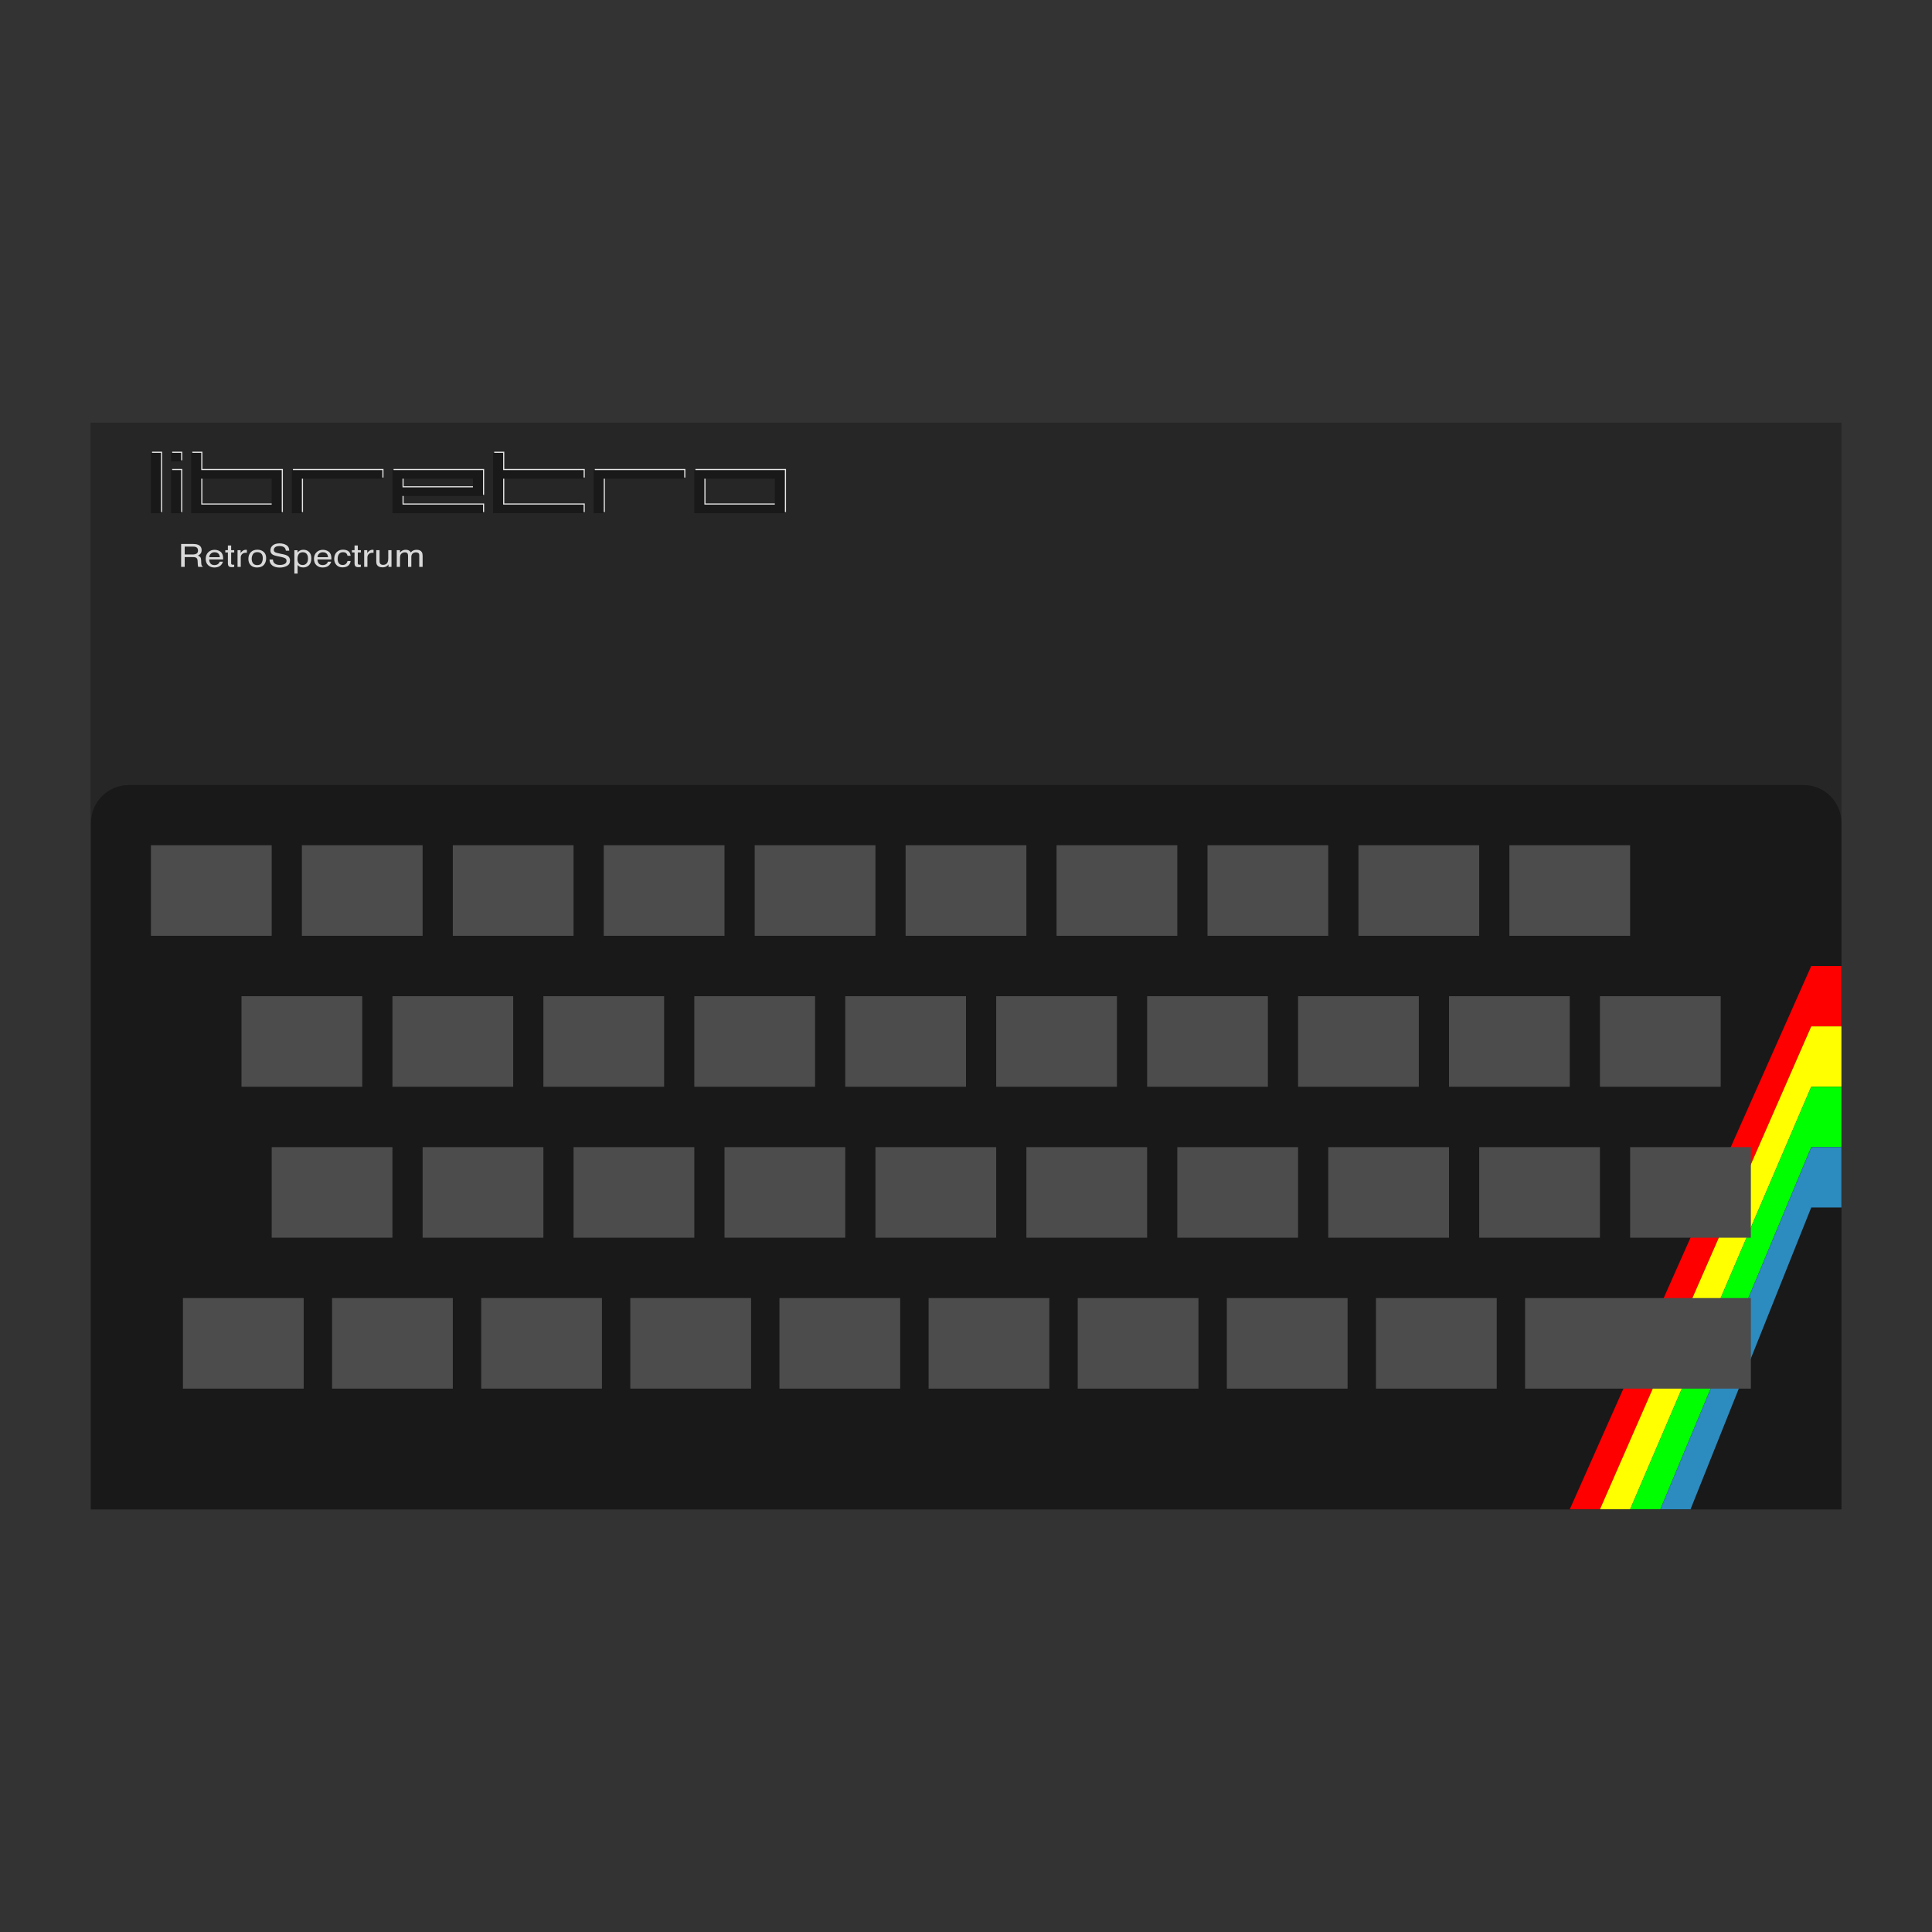 <?xml version="1.0" encoding="UTF-8" standalone="no"?>
<svg
   xmlns:dc="http://purl.org/dc/elements/1.1/"
   xmlns:cc="http://creativecommons.org/ns#"
   xmlns:rdf="http://www.w3.org/1999/02/22-rdf-syntax-ns#"
   xmlns:svg="http://www.w3.org/2000/svg"
   xmlns="http://www.w3.org/2000/svg"
   xmlns:sodipodi="http://sodipodi.sourceforge.net/DTD/sodipodi-0.dtd"
   xmlns:inkscape="http://www.inkscape.org/namespaces/inkscape"
   viewBox="0 0 341.333 341.333"
   height="256"
   width="256"
   xml:space="preserve"
   id="svg2"
   version="1.1"
   sodipodi:docname="Sinclair - ZX Spectrum.svg"
   inkscape:version="0.92.2 (5c3e80d, 2017-08-06)"><rect x="0" y="0" width="341.333" height="341.333" fill="#333333" stroke="none"/><sodipodi:namedview
     pagecolor="#ffffff"
     bordercolor="#666666"
     borderopacity="1"
     objecttolerance="10"
     gridtolerance="10"
     guidetolerance="10"
     inkscape:pageopacity="0"
     inkscape:pageshadow="2"
     inkscape:window-width="1024"
     inkscape:window-height="705"
     id="namedview110"
     showgrid="false"
     inkscape:pagecheckerboard="true"
     inkscape:zoom="1.3828125"
     inkscape:cx="143.55318"
     inkscape:cy="181.96353"
     inkscape:window-x="-8"
     inkscape:window-y="-8"
     inkscape:window-maximized="1"
     inkscape:current-layer="svg2" /><defs
     id="defs6"><clipPath
       id="clipPath18"
       clipPathUnits="userSpaceOnUse"><path
         id="path16"
         d="M 0,256 H 256 V 0 H 0 Z" /></clipPath><clipPath
       id="clipPath26"
       clipPathUnits="userSpaceOnUse"><path
         id="path24"
         d="M 4,208 H 252 V 48 H 4 Z" /></clipPath><clipPath
       id="clipPath44"
       clipPathUnits="userSpaceOnUse"><path
         id="path42"
         d="M 0,256 H 256 V 0 H 0 Z" /></clipPath></defs><path
     id="path905"
     style="fill:#e6e6e6;fill-opacity:1;fill-rule:nonzero;stroke:none;stroke-width:1.333"
     d="m 26.867,79.8 h 1.777 V 90.466 H 26.867 Z"
     inkscape:connector-curvature="0" /><path
     inkscape:connector-curvature="0"
     d="M 325.333,266.667 H 16 v -192 h 309.333 z"
     style="fill:#262626;fill-opacity:1;fill-rule:nonzero;stroke:none;stroke-width:1.333"
     id="path36" /><g
     id="g46"
     transform="matrix(1.333,0,0,-1.333,325.333,266.667)"><path
       inkscape:connector-curvature="0"
       d="m 0,0 h -232 v 91 c 0,2.761 2.239,5 5,5 H -5 c 2.761,0 5,-2.239 5,-5 z"
       style="fill:#191919;fill-opacity:1;fill-rule:nonzero;stroke:none"
       id="path48" /></g><path
     inkscape:connector-curvature="0"
     d="M 48,165.333 H 26.667 v -16 h 21.333 z"
     style="fill:#4c4c4c;fill-opacity:1;fill-rule:nonzero;stroke:none;stroke-width:1.333"
     id="path50" /><path
     inkscape:connector-curvature="0"
     d="M 74.667,165.333 H 53.333 v -16 h 21.333 z"
     style="fill:#4c4c4c;fill-opacity:1;fill-rule:nonzero;stroke:none;stroke-width:1.333"
     id="path52" /><path
     inkscape:connector-curvature="0"
     d="M 101.333,165.333 H 80 v -16 h 21.333 z"
     style="fill:#4c4c4c;fill-opacity:1;fill-rule:nonzero;stroke:none;stroke-width:1.333"
     id="path54" /><path
     inkscape:connector-curvature="0"
     d="m 128,165.333 h -21.333 v -16 H 128 Z"
     style="fill:#4c4c4c;fill-opacity:1;fill-rule:nonzero;stroke:none;stroke-width:1.333"
     id="path56" /><path
     inkscape:connector-curvature="0"
     d="m 154.667,165.333 h -21.333 v -16 h 21.333 z"
     style="fill:#4c4c4c;fill-opacity:1;fill-rule:nonzero;stroke:none;stroke-width:1.333"
     id="path58" /><path
     inkscape:connector-curvature="0"
     d="M 181.333,165.333 H 160 v -16 h 21.333 z"
     style="fill:#4c4c4c;fill-opacity:1;fill-rule:nonzero;stroke:none;stroke-width:1.333"
     id="path60" /><path
     inkscape:connector-curvature="0"
     d="m 208,165.333 h -21.333 v -16 h 21.333 z"
     style="fill:#4c4c4c;fill-opacity:1;fill-rule:nonzero;stroke:none;stroke-width:1.333"
     id="path62" /><path
     inkscape:connector-curvature="0"
     d="m 234.667,165.333 h -21.333 v -16 h 21.333 z"
     style="fill:#4c4c4c;fill-opacity:1;fill-rule:nonzero;stroke:none;stroke-width:1.333"
     id="path64" /><path
     inkscape:connector-curvature="0"
     d="m 261.333,165.333 h -21.333 v -16 h 21.333 z"
     style="fill:#4c4c4c;fill-opacity:1;fill-rule:nonzero;stroke:none;stroke-width:1.333"
     id="path66" /><path
     inkscape:connector-curvature="0"
     d="m 288,165.333 h -21.333 v -16 h 21.333 z"
     style="fill:#4c4c4c;fill-opacity:1;fill-rule:nonzero;stroke:none;stroke-width:1.333"
     id="path68" /><path
     inkscape:connector-curvature="0"
     d="M 64,192 H 42.667 v -16 h 21.333 z"
     style="fill:#4c4c4c;fill-opacity:1;fill-rule:nonzero;stroke:none;stroke-width:1.333"
     id="path70" /><path
     inkscape:connector-curvature="0"
     d="M 90.667,192 H 69.333 v -16 h 21.333 z"
     style="fill:#4c4c4c;fill-opacity:1;fill-rule:nonzero;stroke:none;stroke-width:1.333"
     id="path72" /><path
     inkscape:connector-curvature="0"
     d="M 117.333,192 H 96 v -16 h 21.333 z"
     style="fill:#4c4c4c;fill-opacity:1;fill-rule:nonzero;stroke:none;stroke-width:1.333"
     id="path74" /><path
     inkscape:connector-curvature="0"
     d="M 144,192 H 122.667 V 176 H 144 Z"
     style="fill:#4c4c4c;fill-opacity:1;fill-rule:nonzero;stroke:none;stroke-width:1.333"
     id="path76" /><path
     inkscape:connector-curvature="0"
     d="m 170.667,192 h -21.333 v -16 h 21.333 z"
     style="fill:#4c4c4c;fill-opacity:1;fill-rule:nonzero;stroke:none;stroke-width:1.333"
     id="path78" /><path
     inkscape:connector-curvature="0"
     d="M 197.333,192 H 176 v -16 h 21.333 z"
     style="fill:#4c4c4c;fill-opacity:1;fill-rule:nonzero;stroke:none;stroke-width:1.333"
     id="path80" /><path
     inkscape:connector-curvature="0"
     d="m 224,192 h -21.333 v -16 h 21.333 z"
     style="fill:#4c4c4c;fill-opacity:1;fill-rule:nonzero;stroke:none;stroke-width:1.333"
     id="path82" /><path
     inkscape:connector-curvature="0"
     d="m 250.667,192 h -21.333 v -16 h 21.333 z"
     style="fill:#4c4c4c;fill-opacity:1;fill-rule:nonzero;stroke:none;stroke-width:1.333"
     id="path84" /><path
     inkscape:connector-curvature="0"
     d="m 277.333,192 h -21.333 v -16 h 21.333 z"
     style="fill:#4c4c4c;fill-opacity:1;fill-rule:nonzero;stroke:none;stroke-width:1.333"
     id="path86" /><path
     inkscape:connector-curvature="0"
     d="m 304,192 h -21.333 v -16 h 21.333 z"
     style="fill:#4c4c4c;fill-opacity:1;fill-rule:nonzero;stroke:none;stroke-width:1.333"
     id="path88" /><path
     inkscape:connector-curvature="0"
     d="M 53.653,245.333 H 32.32 v -16 h 21.333 z"
     style="fill:#4c4c4c;fill-opacity:1;fill-rule:nonzero;stroke:none;stroke-width:1.333"
     id="path90" /><path
     inkscape:connector-curvature="0"
     d="M 80,245.333 H 58.667 v -16 h 21.333 z"
     style="fill:#4c4c4c;fill-opacity:1;fill-rule:nonzero;stroke:none;stroke-width:1.333"
     id="path92" /><path
     inkscape:connector-curvature="0"
     d="M 106.347,245.333 H 85.013 v -16 h 21.333 z"
     style="fill:#4c4c4c;fill-opacity:1;fill-rule:nonzero;stroke:none;stroke-width:1.333"
     id="path94" /><path
     inkscape:connector-curvature="0"
     d="M 132.693,245.333 H 111.36 v -16 h 21.333 z"
     style="fill:#4c4c4c;fill-opacity:1;fill-rule:nonzero;stroke:none;stroke-width:1.333"
     id="path96" /><path
     inkscape:connector-curvature="0"
     d="m 159.04,245.333 h -21.333 v -16 H 159.04 Z"
     style="fill:#4c4c4c;fill-opacity:1;fill-rule:nonzero;stroke:none;stroke-width:1.333"
     id="path98" /><path
     inkscape:connector-curvature="0"
     d="m 185.388,245.333 h -21.333 v -16 H 185.388 Z"
     style="fill:#4c4c4c;fill-opacity:1;fill-rule:nonzero;stroke:none;stroke-width:1.333"
     id="path100" /><path
     inkscape:connector-curvature="0"
     d="m 211.735,245.333 h -21.333 v -16 h 21.333 z"
     style="fill:#4c4c4c;fill-opacity:1;fill-rule:nonzero;stroke:none;stroke-width:1.333"
     id="path102" /><path
     inkscape:connector-curvature="0"
     d="m 238.081,245.333 h -21.333 v -16 h 21.333 z"
     style="fill:#4c4c4c;fill-opacity:1;fill-rule:nonzero;stroke:none;stroke-width:1.333"
     id="path104" /><path
     inkscape:connector-curvature="0"
     d="m 264.428,245.333 h -21.333 v -16 h 21.333 z"
     style="fill:#4c4c4c;fill-opacity:1;fill-rule:nonzero;stroke:none;stroke-width:1.333"
     id="path106" /><path
     id="path927"
     style="fill:#e6e6e6;fill-opacity:1;fill-rule:nonzero;stroke:none;stroke-width:1.333"
     d="m 26.867,79.8 h 1.777 V 90.466 H 26.867 Z"
     inkscape:connector-curvature="0" /><path
     inkscape:connector-curvature="0"
     d="m 26.667,80 h 1.777 V 90.667 h -1.777 z"
     style="fill:#191919;fill-opacity:1;fill-rule:nonzero;stroke:none;stroke-width:1.333"
     id="path108" /><path
     id="path907"
     style="fill:#e6e6e6;fill-opacity:1;fill-rule:nonzero;stroke:none;stroke-width:1.333"
     d="m 30.423,82.848 h 1.777 v 7.619 H 30.423 Z m 0,-3.048 h 1.777 v 1.524 H 30.423 Z"
     inkscape:connector-curvature="0" /><path
     inkscape:connector-curvature="0"
     d="m 30.223,83.048 h 1.777 v 7.619 h -1.777 z m 0,-3.048 h 1.777 v 1.524 h -1.777 z"
     style="fill:#191919;fill-opacity:1;fill-rule:nonzero;stroke:none;stroke-width:1.333"
     id="path110" /><path
     id="path909"
     style="fill:#e6e6e6;fill-opacity:1;fill-rule:nonzero;stroke:none;stroke-width:1.333"
     d="m 48.2,84.372 h -12.444 v 4.572 h 12.444 z M 33.978,90.466 V 79.8 h 1.779 v 3.048 h 14.221 v 7.619 z"
     inkscape:connector-curvature="0" /><path
     inkscape:connector-curvature="0"
     d="m 48,84.572 h -12.444 v 4.572 h 12.444 z M 33.777,90.667 V 80 h 1.779 v 3.048 h 14.221 v 7.619 z"
     style="fill:#191919;fill-opacity:1;fill-rule:nonzero;stroke:none;stroke-width:1.333"
     id="path112" /><g
     transform="matrix(1.333,0,0,-1.333,51.756,90.466)"
     id="g913"
     style="fill:#e6e6e6"><path
       id="path911"
       style="fill:#e6e6e6;fill-opacity:1;fill-rule:nonzero;stroke:none"
       d="M 0,0 V 5.714 H 12 V 4.571 H 1.333 V 0 Z"
       inkscape:connector-curvature="0" /></g><g
     id="g114"
     transform="matrix(1.333,0,0,-1.333,51.555,90.667)"><path
       inkscape:connector-curvature="0"
       d="M 0,0 V 5.714 H 12 V 4.571 H 1.333 V 0 Z"
       style="fill:#191919;fill-opacity:1;fill-rule:nonzero;stroke:none"
       id="path116" /></g><path
     id="path915"
     style="fill:#e6e6e6;fill-opacity:1;fill-rule:nonzero;stroke:none;stroke-width:1.333"
     d="m 83.755,84.372 h -12.444 v 1.524 h 12.444 z m 1.779,4.571 v 1.524 H 69.534 v -7.619 h 16 v 4.571 H 71.311 v 1.524 z"
     inkscape:connector-curvature="0" /><path
     inkscape:connector-curvature="0"
     d="m 83.555,84.572 h -12.444 v 1.524 h 12.444 z m 1.779,4.571 v 1.524 H 69.333 V 83.048 H 85.333 V 87.619 H 71.111 v 1.524 z"
     style="fill:#191919;fill-opacity:1;fill-rule:nonzero;stroke:none;stroke-width:1.333"
     id="path118" /><g
     transform="matrix(1.333,0,0,-1.333,103.311,88.942)"
     id="g919"
     style="fill:#e6e6e6"><path
       id="path917"
       style="fill:#e6e6e6;fill-opacity:1;fill-rule:nonzero;stroke:none"
       d="m 0,0 v -1.143 h -12 v 8 h 1.333 V 4.571 H 0 V 3.429 H -10.667 V 0 Z"
       inkscape:connector-curvature="0" /></g><g
     id="g120"
     transform="matrix(1.333,0,0,-1.333,103.11,89.143)"><path
       inkscape:connector-curvature="0"
       d="m 0,0 v -1.143 h -12 v 8 h 1.333 V 4.571 H 0 V 3.429 H -10.667 V 0 Z"
       style="fill:#191919;fill-opacity:1;fill-rule:nonzero;stroke:none"
       id="path122" /></g><g
     transform="matrix(1.333,0,0,-1.333,105.088,90.466)"
     id="g923"
     style="fill:#e6e6e6"><path
       id="path921"
       style="fill:#e6e6e6;fill-opacity:1;fill-rule:nonzero;stroke:none"
       d="M 0,0 V 5.714 H 12 V 4.571 H 1.333 V 0 Z"
       inkscape:connector-curvature="0" /></g><g
     id="g124"
     transform="matrix(1.333,0,0,-1.333,104.888,90.667)"><path
       inkscape:connector-curvature="0"
       d="M 0,0 V 5.714 H 12 V 4.571 H 1.333 V 0 Z"
       style="fill:#191919;fill-opacity:1;fill-rule:nonzero;stroke:none"
       id="path126" /></g><path
     id="path925"
     style="fill:#e6e6e6;fill-opacity:1;fill-rule:nonzero;stroke:none;stroke-width:1.333"
     d="m 137.09,84.372 h -12.445 v 4.572 h 12.445 z m -14.224,-1.524 h 16.001 v 7.619 h -16.001 z"
     inkscape:connector-curvature="0" /><path
     inkscape:connector-curvature="0"
     d="M 136.889,84.572 H 124.444 v 4.572 h 12.445 z m -14.224,-1.524 h 16.001 v 7.619 h -16.001 z"
     style="fill:#191919;fill-opacity:1;fill-rule:nonzero;stroke:none;stroke-width:1.333"
     id="path128" /><g
     id="g130"
     transform="matrix(1.333,0,0,-1.333,34.049,97.959)"><path
       inkscape:connector-curvature="0"
       d="M 0,0 C 0.216,0 0.387,0.039 0.512,0.116 0.638,0.193 0.701,0.332 0.701,0.534 0.701,0.751 0.613,0.898 0.437,0.977 0.343,1.018 0.217,1.039 0.06,1.039 H -1.063 V 0 Z M -1.536,1.393 H 0.051 C 0.313,1.393 0.528,1.359 0.697,1.291 1.02,1.161 1.181,0.922 1.181,0.573 1.181,0.391 1.138,0.242 1.052,0.126 0.965,0.01 0.844,-0.083 0.689,-0.153 0.825,-0.202 0.928,-0.265 0.997,-0.344 1.066,-0.422 1.104,-0.55 1.112,-0.726 L 1.128,-1.134 C 1.133,-1.25 1.145,-1.336 1.162,-1.393 1.19,-1.489 1.241,-1.551 1.314,-1.579 v -0.068 h -0.58 c -0.016,0.026 -0.029,0.06 -0.038,0.101 -0.009,0.042 -0.017,0.122 -0.024,0.24 l -0.028,0.507 c -0.011,0.199 -0.094,0.332 -0.247,0.4 -0.088,0.037 -0.226,0.055 -0.414,0.055 h -1.046 v -1.303 h -0.473 z"
       style="fill:#d9d9d9;fill-opacity:1;fill-rule:nonzero;stroke:none"
       id="path132" /></g><g
     id="g134"
     transform="matrix(1.333,0,0,-1.333,38.838,98.442)"><path
       inkscape:connector-curvature="0"
       d="m 0,0 c -0.017,0.161 -0.058,0.29 -0.12,0.387 -0.117,0.179 -0.311,0.269 -0.583,0.269 -0.194,0 -0.358,-0.062 -0.49,-0.185 C -1.325,0.347 -1.395,0.19 -1.403,0 Z M -0.153,0.87 C 0.015,0.796 0.144,0.701 0.232,0.584 0.317,0.472 0.373,0.341 0.402,0.192 0.427,0.09 0.44,-0.072 0.44,-0.296 h -1.852 c 0.008,-0.225 0.068,-0.406 0.181,-0.543 0.113,-0.136 0.289,-0.204 0.526,-0.204 0.222,0 0.399,0.065 0.531,0.193 0.074,0.075 0.126,0.162 0.157,0.26 h 0.421 c -0.011,-0.081 -0.048,-0.172 -0.11,-0.272 -0.063,-0.1 -0.133,-0.182 -0.21,-0.245 -0.129,-0.11 -0.289,-0.185 -0.479,-0.224 -0.102,-0.022 -0.218,-0.033 -0.347,-0.033 -0.315,0 -0.582,0.101 -0.801,0.301 -0.219,0.201 -0.328,0.482 -0.328,0.844 0,0.356 0.11,0.645 0.33,0.867 0.221,0.222 0.509,0.333 0.865,0.333 0.18,0 0.354,-0.037 0.523,-0.111"
       style="fill:#d9d9d9;fill-opacity:1;fill-rule:nonzero;stroke:none"
       id="path136" /></g><g
     id="g138"
     transform="matrix(1.333,0,0,-1.333,40.261,96.375)"><path
       inkscape:connector-curvature="0"
       d="M 0,0 H 0.433 V -0.618 H 0.839 V -0.923 H 0.433 v -1.446 c 0,-0.078 0.03,-0.129 0.09,-0.156 0.033,-0.015 0.089,-0.022 0.166,-0.022 0.021,0 0.043,0 0.067,0.001 0.024,10e-4 0.052,0.003 0.083,0.007 V -2.835 C 0.79,-2.847 0.739,-2.856 0.686,-2.862 0.633,-2.867 0.575,-2.87 0.514,-2.87 c -0.2,0 -0.336,0.045 -0.407,0.133 C 0.036,-2.648 0,-2.532 0,-2.39 v 1.467 h -0.345 v 0.305 H 0 Z"
       style="fill:#d9d9d9;fill-opacity:1;fill-rule:nonzero;stroke:none"
       id="path140" /></g><g
     id="g142"
     transform="matrix(1.333,0,0,-1.333,41.967,97.2)"><path
       inkscape:connector-curvature="0"
       d="m 0,0 h 0.406 v -0.383 c 0.033,0.075 0.116,0.165 0.245,0.272 0.13,0.107 0.28,0.161 0.45,0.161 0.008,0 0.021,-0.001 0.04,-0.002 C 1.16,0.046 1.193,0.044 1.239,0.039 V -0.354 C 1.213,-0.35 1.19,-0.347 1.169,-0.346 1.147,-0.344 1.124,-0.344 1.098,-0.344 0.883,-0.344 0.717,-0.404 0.601,-0.525 0.486,-0.645 0.428,-0.784 0.428,-0.942 V -2.216 H 0 Z"
       style="fill:#d9d9d9;fill-opacity:1;fill-rule:nonzero;stroke:none"
       id="path144" /></g><g
     id="g146"
     transform="matrix(1.333,0,0,-1.333,46.218,99.459)"><path
       inkscape:connector-curvature="0"
       d="m 0,0 c 0.105,0.187 0.157,0.394 0.157,0.623 0,0.207 -0.038,0.375 -0.113,0.504 -0.119,0.204 -0.325,0.307 -0.616,0.307 -0.259,0 -0.447,-0.087 -0.565,-0.261 -0.117,-0.174 -0.176,-0.383 -0.176,-0.628 0,-0.236 0.059,-0.432 0.176,-0.589 0.118,-0.158 0.305,-0.236 0.56,-0.236 0.281,0 0.473,0.093 0.577,0.28 m 0.266,1.473 c 0.225,-0.19 0.338,-0.47 0.338,-0.839 0,-0.357 -0.099,-0.652 -0.298,-0.885 -0.198,-0.233 -0.506,-0.35 -0.923,-0.35 -0.348,0 -0.624,0.103 -0.829,0.309 -0.205,0.207 -0.307,0.483 -0.307,0.83 0,0.373 0.108,0.669 0.324,0.889 0.216,0.221 0.505,0.331 0.869,0.331 0.326,0 0.601,-0.095 0.826,-0.285"
       style="fill:#d9d9d9;fill-opacity:1;fill-rule:nonzero;stroke:none"
       id="path148" /></g><g
     id="g150"
     transform="matrix(1.333,0,0,-1.333,48.212,98.847)"><path
       inkscape:connector-curvature="0"
       d="m 0,0 c 0.011,-0.172 0.056,-0.312 0.135,-0.42 0.151,-0.201 0.418,-0.302 0.799,-0.302 0.171,0 0.327,0.022 0.468,0.066 0.272,0.086 0.407,0.239 0.407,0.459 0,0.166 -0.057,0.284 -0.173,0.354 C 1.52,0.226 1.337,0.286 1.088,0.337 L 0.63,0.431 c -0.299,0.06 -0.511,0.127 -0.636,0.2 -0.215,0.127 -0.322,0.317 -0.322,0.569 0,0.273 0.105,0.498 0.317,0.673 0.211,0.175 0.51,0.262 0.898,0.262 0.356,0 0.658,-0.076 0.908,-0.23 0.249,-0.154 0.373,-0.4 0.373,-0.738 H 1.724 C 1.701,1.33 1.652,1.455 1.578,1.542 1.44,1.7 1.205,1.78 0.873,1.78 0.606,1.78 0.414,1.728 0.297,1.627 0.18,1.524 0.121,1.406 0.121,1.27 0.121,1.121 0.191,1.013 0.329,0.944 0.419,0.899 0.624,0.844 0.944,0.778 L 1.418,0.681 C 1.647,0.634 1.824,0.57 1.948,0.488 2.163,0.346 2.271,0.14 2.271,-0.131 2.271,-0.467 2.133,-0.708 1.859,-0.852 1.585,-0.997 1.266,-1.07 0.903,-1.07 c -0.424,0 -0.755,0.096 -0.995,0.29 -0.24,0.191 -0.357,0.452 -0.353,0.78 z"
       style="fill:#d9d9d9;fill-opacity:1;fill-rule:nonzero;stroke:none"
       id="path152" /></g><g
     id="g154"
     transform="matrix(1.333,0,0,-1.333,54.153,99.53)"><path
       inkscape:connector-curvature="0"
       d="M 0,0 C 0.133,0.146 0.199,0.363 0.199,0.653 0.199,0.829 0.17,0.981 0.111,1.108 0,1.352 -0.204,1.474 -0.5,1.474 -0.797,1.474 -1.001,1.345 -1.111,1.087 -1.169,0.949 -1.199,0.774 -1.199,0.562 c 0,-0.171 0.03,-0.317 0.088,-0.437 0.112,-0.229 0.315,-0.343 0.611,-0.343 0.201,0 0.367,0.072 0.5,0.218 m -1.61,1.737 h 0.418 V 1.443 c 0.086,0.101 0.18,0.179 0.282,0.234 0.144,0.083 0.314,0.124 0.51,0.124 0.289,0 0.534,-0.096 0.736,-0.288 C 0.538,1.32 0.639,1.045 0.639,0.688 0.639,0.205 0.494,-0.14 0.202,-0.347 0.018,-0.478 -0.197,-0.543 -0.442,-0.543 c -0.193,0 -0.354,0.037 -0.485,0.11 -0.076,0.041 -0.161,0.112 -0.255,0.213 V -1.352 H -1.61 Z"
       style="fill:#d9d9d9;fill-opacity:1;fill-rule:nonzero;stroke:none"
       id="path156" /></g><g
     id="g158"
     transform="matrix(1.333,0,0,-1.333,57.966,98.442)"><path
       inkscape:connector-curvature="0"
       d="m 0,0 c -0.017,0.161 -0.058,0.29 -0.12,0.387 -0.117,0.179 -0.311,0.269 -0.583,0.269 -0.194,0 -0.358,-0.062 -0.49,-0.185 C -1.325,0.347 -1.395,0.19 -1.403,0 Z M -0.153,0.87 C 0.015,0.796 0.144,0.701 0.232,0.584 0.317,0.472 0.373,0.341 0.402,0.192 0.427,0.09 0.44,-0.072 0.44,-0.296 h -1.852 c 0.008,-0.225 0.068,-0.406 0.181,-0.543 0.113,-0.136 0.289,-0.204 0.526,-0.204 0.222,0 0.399,0.065 0.531,0.193 0.074,0.075 0.126,0.162 0.157,0.26 h 0.421 c -0.011,-0.081 -0.048,-0.172 -0.11,-0.272 -0.063,-0.1 -0.133,-0.182 -0.21,-0.245 -0.129,-0.11 -0.289,-0.185 -0.479,-0.224 -0.102,-0.022 -0.218,-0.033 -0.347,-0.033 -0.315,0 -0.582,0.101 -0.801,0.301 -0.219,0.201 -0.328,0.482 -0.328,0.844 0,0.356 0.11,0.645 0.33,0.867 0.221,0.222 0.509,0.333 0.865,0.333 0.18,0 0.354,-0.037 0.523,-0.111"
       style="fill:#d9d9d9;fill-opacity:1;fill-rule:nonzero;stroke:none"
       id="path160" /></g><g
     id="g162"
     transform="matrix(1.333,0,0,-1.333,61.519,97.358)"><path
       inkscape:connector-curvature="0"
       d="m 0,0 c 0.18,-0.121 0.288,-0.33 0.324,-0.627 h -0.416 c -0.025,0.137 -0.083,0.25 -0.174,0.341 -0.09,0.09 -0.235,0.135 -0.434,0.135 -0.273,0 -0.468,-0.116 -0.585,-0.347 -0.076,-0.15 -0.115,-0.336 -0.115,-0.556 0,-0.222 0.055,-0.409 0.162,-0.56 0.108,-0.152 0.277,-0.228 0.509,-0.228 0.178,0 0.318,0.048 0.422,0.142 0.104,0.094 0.175,0.222 0.215,0.386 h 0.416 c -0.047,-0.294 -0.166,-0.509 -0.356,-0.645 -0.191,-0.135 -0.434,-0.203 -0.73,-0.203 -0.333,0 -0.599,0.106 -0.797,0.318 -0.198,0.211 -0.297,0.476 -0.297,0.793 0,0.389 0.109,0.692 0.326,0.909 0.217,0.216 0.493,0.324 0.83,0.324 0.286,0 0.52,-0.061 0.7,-0.182"
       style="fill:#d9d9d9;fill-opacity:1;fill-rule:nonzero;stroke:none"
       id="path164" /></g><g
     id="g166"
     transform="matrix(1.333,0,0,-1.333,62.636,96.375)"><path
       inkscape:connector-curvature="0"
       d="M 0,0 H 0.433 V -0.618 H 0.839 V -0.923 H 0.433 v -1.446 c 0,-0.078 0.03,-0.129 0.09,-0.156 0.033,-0.015 0.089,-0.022 0.166,-0.022 0.021,0 0.043,0 0.067,0.001 0.024,10e-4 0.052,0.003 0.083,0.007 V -2.835 C 0.79,-2.847 0.739,-2.856 0.686,-2.862 0.633,-2.867 0.575,-2.87 0.514,-2.87 c -0.2,0 -0.336,0.045 -0.407,0.133 C 0.036,-2.648 0,-2.532 0,-2.39 v 1.467 h -0.345 v 0.305 H 0 Z"
       style="fill:#d9d9d9;fill-opacity:1;fill-rule:nonzero;stroke:none"
       id="path168" /></g><g
     id="g170"
     transform="matrix(1.333,0,0,-1.333,64.342,97.2)"><path
       inkscape:connector-curvature="0"
       d="m 0,0 h 0.406 v -0.383 c 0.033,0.075 0.116,0.165 0.245,0.272 0.13,0.107 0.28,0.161 0.45,0.161 0.008,0 0.021,-0.001 0.04,-0.002 C 1.16,0.046 1.193,0.044 1.239,0.039 V -0.354 C 1.213,-0.35 1.19,-0.347 1.169,-0.346 1.147,-0.344 1.124,-0.344 1.098,-0.344 0.883,-0.344 0.717,-0.404 0.601,-0.525 0.486,-0.645 0.428,-0.784 0.428,-0.942 V -2.216 H 0 Z"
       style="fill:#d9d9d9;fill-opacity:1;fill-rule:nonzero;stroke:none"
       id="path172" /></g><g
     id="g174"
     transform="matrix(1.333,0,0,-1.333,67.059,97.2)"><path
       inkscape:connector-curvature="0"
       d="m 0,0 v -1.471 c 0,-0.114 0.02,-0.206 0.06,-0.278 0.074,-0.132 0.213,-0.198 0.415,-0.198 0.29,0 0.487,0.116 0.593,0.347 0.057,0.125 0.085,0.295 0.085,0.512 V 0 H 1.581 V -2.216 H 1.177 l 0.005,0.327 C 1.127,-1.973 1.06,-2.045 0.979,-2.103 0.819,-2.218 0.624,-2.276 0.395,-2.276 c -0.356,0 -0.598,0.105 -0.727,0.316 -0.07,0.113 -0.106,0.265 -0.106,0.453 V 0 Z"
       style="fill:#d9d9d9;fill-opacity:1;fill-rule:nonzero;stroke:none"
       id="path176" /></g><g
     id="g178"
     transform="matrix(1.333,0,0,-1.333,70.099,97.2)"><path
       inkscape:connector-curvature="0"
       d="m 0,0 h 0.423 v -0.315 c 0.101,0.109 0.193,0.189 0.276,0.238 C 0.84,0.007 1,0.05 1.179,0.05 c 0.203,0 0.366,-0.044 0.49,-0.131 0.07,-0.05 0.133,-0.123 0.19,-0.219 0.095,0.119 0.207,0.206 0.335,0.264 0.129,0.057 0.273,0.086 0.433,0.086 0.343,0 0.575,-0.108 0.699,-0.323 0.067,-0.116 0.1,-0.272 0.1,-0.468 V -2.216 H 2.981 v 1.539 c 0,0.148 -0.042,0.249 -0.127,0.304 C 2.769,-0.317 2.666,-0.29 2.544,-0.29 2.376,-0.29 2.231,-0.339 2.11,-0.437 1.989,-0.535 1.928,-0.698 1.928,-0.927 V -2.216 H 1.493 v 1.446 c 0,0.151 -0.021,0.26 -0.062,0.329 -0.065,0.104 -0.186,0.155 -0.364,0.155 -0.162,0 -0.308,-0.054 -0.441,-0.163 C 0.494,-0.558 0.428,-0.755 0.428,-1.041 V -2.216 H 0 Z"
       style="fill:#d9d9d9;fill-opacity:1;fill-rule:nonzero;stroke:none"
       id="path180" /></g><g
     id="g182"
     transform="matrix(1.333,0,0,-1.333,320,170.667)"><path
       inkscape:connector-curvature="0"
       d="m 0,0 -32,-72 h 4 L 0,-8 h 4 v 8 z"
       style="fill:#ff0000;fill-opacity:1;fill-rule:nonzero;stroke:none"
       id="path184" /></g><g
     id="g186"
     transform="matrix(1.333,0,0,-1.333,320,181.333)"><path
       inkscape:connector-curvature="0"
       d="m 0,0 -28,-64 h 4 L 0,-8 h 4 v 8 z"
       style="fill:#ffff00;fill-opacity:1;fill-rule:nonzero;stroke:none"
       id="path188" /></g><g
     id="g190"
     transform="matrix(1.333,0,0,-1.333,320,192)"><path
       inkscape:connector-curvature="0"
       d="m 0,0 -24,-56 h 4 L 0,-8 h 4 v 8 z"
       style="fill:#00ff00;fill-opacity:1;fill-rule:nonzero;stroke:none"
       id="path192" /></g><g
     id="g194"
     transform="matrix(1.333,0,0,-1.333,320,202.667)"><path
       inkscape:connector-curvature="0"
       d="m 0,0 -20,-48 h 4 L 0,-8 h 4 v 8 z"
       style="fill:#2c8bbf;fill-opacity:1;fill-rule:nonzero;stroke:none"
       id="path196" /></g><path
     inkscape:connector-curvature="0"
     d="M 69.333,218.667 H 48 v -16 h 21.333 z"
     style="fill:#4c4c4c;fill-opacity:1;fill-rule:nonzero;stroke:none;stroke-width:1.333"
     id="path198" /><path
     inkscape:connector-curvature="0"
     d="M 96,218.667 H 74.667 v -16 h 21.333 z"
     style="fill:#4c4c4c;fill-opacity:1;fill-rule:nonzero;stroke:none;stroke-width:1.333"
     id="path200" /><path
     inkscape:connector-curvature="0"
     d="m 122.667,218.667 h -21.333 v -16 h 21.333 z"
     style="fill:#4c4c4c;fill-opacity:1;fill-rule:nonzero;stroke:none;stroke-width:1.333"
     id="path202" /><path
     inkscape:connector-curvature="0"
     d="M 149.333,218.667 H 128 v -16 h 21.333 z"
     style="fill:#4c4c4c;fill-opacity:1;fill-rule:nonzero;stroke:none;stroke-width:1.333"
     id="path204" /><path
     inkscape:connector-curvature="0"
     d="m 176,218.667 h -21.333 v -16 H 176 Z"
     style="fill:#4c4c4c;fill-opacity:1;fill-rule:nonzero;stroke:none;stroke-width:1.333"
     id="path206" /><path
     inkscape:connector-curvature="0"
     d="m 202.667,218.667 h -21.333 v -16 h 21.333 z"
     style="fill:#4c4c4c;fill-opacity:1;fill-rule:nonzero;stroke:none;stroke-width:1.333"
     id="path208" /><path
     inkscape:connector-curvature="0"
     d="m 229.333,218.667 h -21.333 v -16 h 21.333 z"
     style="fill:#4c4c4c;fill-opacity:1;fill-rule:nonzero;stroke:none;stroke-width:1.333"
     id="path210" /><path
     inkscape:connector-curvature="0"
     d="m 256,218.667 h -21.333 v -16 h 21.333 z"
     style="fill:#4c4c4c;fill-opacity:1;fill-rule:nonzero;stroke:none;stroke-width:1.333"
     id="path212" /><path
     inkscape:connector-curvature="0"
     d="m 282.667,218.667 h -21.333 v -16 h 21.333 z"
     style="fill:#4c4c4c;fill-opacity:1;fill-rule:nonzero;stroke:none;stroke-width:1.333"
     id="path214" /><path
     inkscape:connector-curvature="0"
     d="m 309.333,218.667 h -21.333 v -16 h 21.333 z"
     style="fill:#4c4c4c;fill-opacity:1;fill-rule:nonzero;stroke:none;stroke-width:1.333"
     id="path216" /><path
     inkscape:connector-curvature="0"
     d="m 309.333,245.333 h -39.892 v -16 h 39.892 z"
     style="fill:#4c4c4c;fill-opacity:1;fill-rule:nonzero;stroke:none;stroke-width:1.333"
     id="path218" /></svg>
